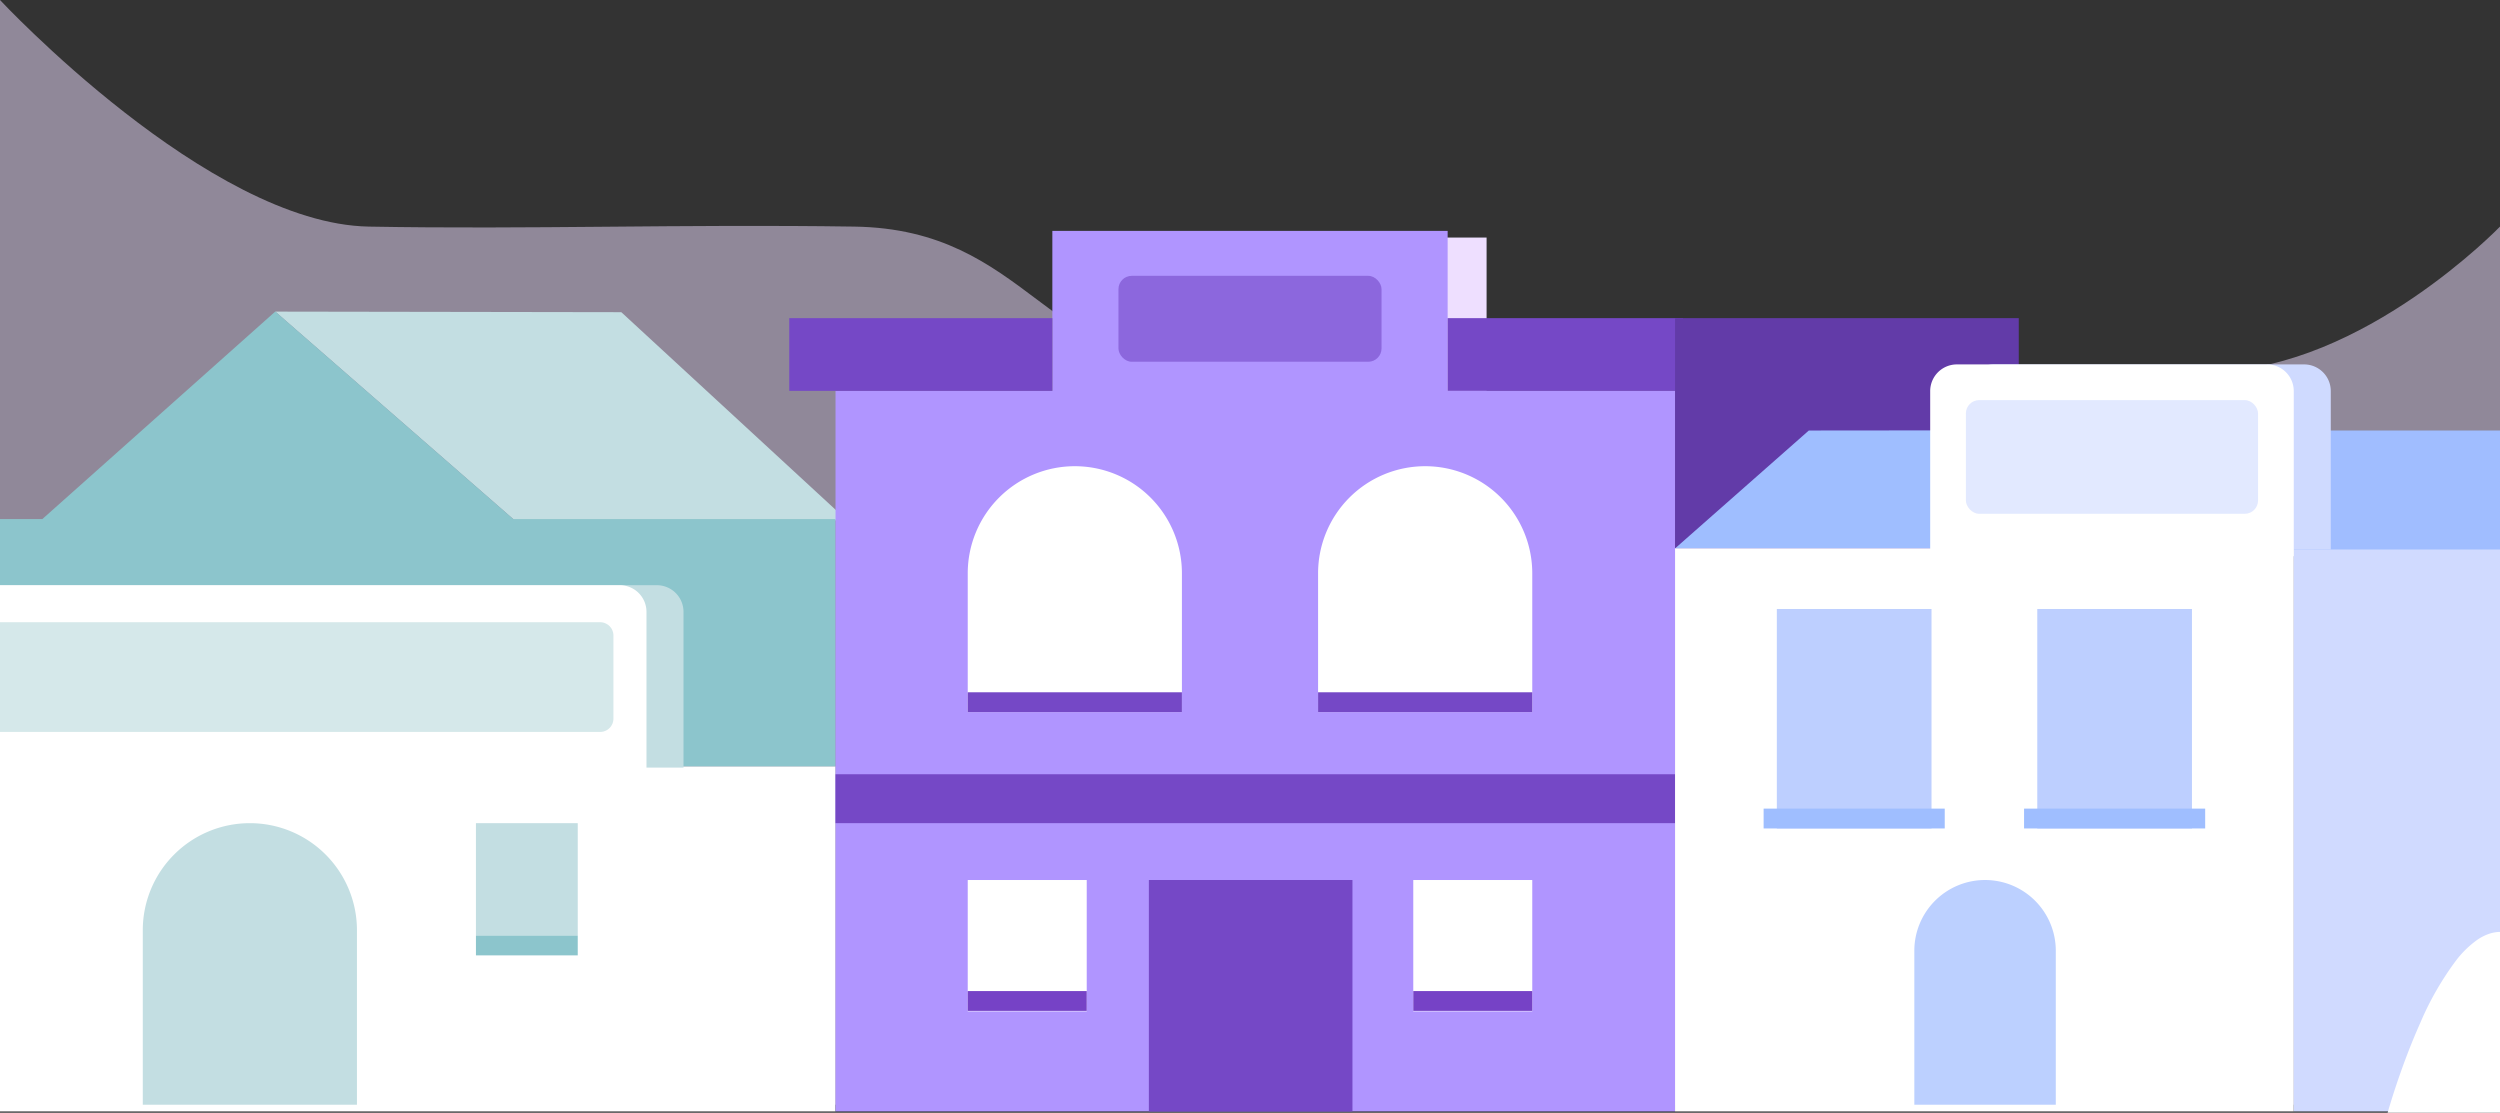 <svg xmlns="http://www.w3.org/2000/svg" width="375" height="166.913" viewBox="0 0 375 166.913">
  <rect x="0" y="0" width="375" height="166.913" fill="#333333" stroke="none"/>
  <g id="Group_13352" data-name="Group 13352" transform="translate(0)">
    <path id="Path_39998" data-name="Path 39998" d="M375,117.923s-20.446,21.207-42.665,21.7-124.7.293-150.06,0-28.069-21.314-54.13-21.7-48.781.439-72.827,0S0,83.933,0,83.933V249.647H375Z" transform="translate(0 -83.933)" fill="#eedfff" opacity="0.5"/>
    <rect id="Rectangle_4130" data-name="Rectangle 4130" width="125.33" height="51.767" transform="translate(0 114.948)" fill="#fff"/>
    <path id="Path_39999" data-name="Path 39999" d="M-43.768.065,8.134.15,42.01,31.385H-7.852Z" transform="translate(85.062 46.677)" fill="#c3dee2"/>
    <path id="Union_9" data-name="Union 9" d="M0,68.218V31.134H6.347L41.293,0l35.7,31.134h48.34V68.218Z" transform="translate(0 46.73)" fill="#8cc5cc"/>
    <path id="Rectangle_4132" data-name="Rectangle 4132" d="M0,0H98.525a4,4,0,0,1,4,4V27.366a0,0,0,0,1,0,0H0a0,0,0,0,1,0,0V0A0,0,0,0,1,0,0Z" transform="translate(0 87.779)" fill="#c3dee2"/>
    <path id="Rectangle_4133" data-name="Rectangle 4133" d="M0,0H92.972a4,4,0,0,1,4,4V28.366a0,0,0,0,1,0,0H0a0,0,0,0,1,0,0V0A0,0,0,0,1,0,0Z" transform="translate(0 87.779)" fill="#fff"/>
    <rect id="Rectangle_4134" data-name="Rectangle 4134" width="59.294" height="24.392" transform="translate(163.694 35.633)" fill="#eedfff"/>
    <path id="Rectangle_4135" data-name="Rectangle 4135" d="M0,0H90.015a2,2,0,0,1,2,2V14.46a2,2,0,0,1-2,2H0a0,0,0,0,1,0,0V0A0,0,0,0,1,0,0Z" transform="translate(0 93.332)" fill="#c3dee2" opacity="0.7"/>
    <rect id="Rectangle_4136" data-name="Rectangle 4136" width="125.925" height="108.086" transform="translate(125.33 58.628)" fill="#b095ff"/>
    <rect id="Rectangle_4137" data-name="Rectangle 4137" width="59.294" height="24.392" transform="translate(157.853 34.633)" fill="#b095ff"/>
    <rect id="Rectangle_4138" data-name="Rectangle 4138" width="39.463" height="10.907" transform="translate(118.39 47.721)" fill="#7548c6"/>
    <rect id="Rectangle_4139" data-name="Rectangle 4139" width="125.925" height="7.337" transform="translate(125.33 116.137)" fill="#7548c6"/>
    <rect id="Rectangle_4140" data-name="Rectangle 4140" width="35.299" height="10.907" transform="translate(217.147 47.721)" fill="#7548c6"/>
    <rect id="Rectangle_4141" data-name="Rectangle 4141" width="39.463" height="12.89" rx="2" transform="translate(167.768 41.375)" fill="#7548c6" opacity="0.6"/>
    <rect id="Rectangle_4142" data-name="Rectangle 4142" width="51.56" height="117.993" transform="translate(251.256 47.721)" fill="#623ba8"/>
    <path id="Rectangle_4143" data-name="Rectangle 4143" d="M16.063,0h0A16.063,16.063,0,0,1,32.126,16.063V42.24a0,0,0,0,1,0,0H0a0,0,0,0,1,0,0V16.063A16.063,16.063,0,0,1,16.063,0Z" transform="translate(21.417 123.475)" fill="#c3dee2"/>
    <path id="Rectangle_4144" data-name="Rectangle 4144" d="M16.063,0h0A16.063,16.063,0,0,1,32.126,16.063V36.885a0,0,0,0,1,0,0H0a0,0,0,0,1,0,0V16.063A16.063,16.063,0,0,1,16.063,0Z" transform="translate(145.161 69.931)" fill="#fff"/>
    <path id="Rectangle_4145" data-name="Rectangle 4145" d="M16.063,0h0A16.063,16.063,0,0,1,32.126,16.063V36.885a0,0,0,0,1,0,0H0a0,0,0,0,1,0,0V16.063A16.063,16.063,0,0,1,16.063,0Z" transform="translate(197.713 69.931)" fill="#fff"/>
    <rect id="Rectangle_4146" data-name="Rectangle 4146" width="15.27" height="16.856" transform="translate(71.391 123.475)" fill="#c3dee2"/>
    <rect id="Rectangle_4147" data-name="Rectangle 4147" width="15.27" height="2.975" transform="translate(71.391 140.331)" fill="#8cc5cc"/>
    <rect id="Rectangle_4148" data-name="Rectangle 4148" width="32.126" height="2.975" transform="translate(145.161 103.842)" fill="#7548c6"/>
    <rect id="Rectangle_4149" data-name="Rectangle 4149" width="32.126" height="2.975" transform="translate(197.713 103.842)" fill="#7548c6"/>
    <rect id="Rectangle_4150" data-name="Rectangle 4150" width="17.848" height="19.702" transform="translate(145.161 132.002)" fill="#fff"/>
    <rect id="Rectangle_4151" data-name="Rectangle 4151" width="30.539" height="34.712" transform="translate(172.329 132.002)" fill="#7548c6"/>
    <rect id="Rectangle_4152" data-name="Rectangle 4152" width="17.848" height="19.702" transform="translate(211.991 132.002)" fill="#fff"/>
    <rect id="Rectangle_4153" data-name="Rectangle 4153" width="17.848" height="2.975" transform="translate(145.161 148.66)" fill="#7642c6"/>
    <rect id="Rectangle_4154" data-name="Rectangle 4154" width="17.848" height="2.975" transform="translate(211.991 148.66)" fill="#7642c6"/>
    <rect id="Rectangle_4155" data-name="Rectangle 4155" width="92.808" height="84.488" transform="translate(251.256 82.227)" fill="#fff"/>
    <rect id="Rectangle_4156" data-name="Rectangle 4156" width="30.936" height="84.488" transform="translate(344.064 82.227)" fill="#d0daff"/>
    <path id="Path_40001" data-name="Path 40001" d="M25.414.065l-49.16.048-20.022,17.65H4.186Z" transform="translate(295.07 64.464)" fill="#9fbeff"/>
    <rect id="Rectangle_4157" data-name="Rectangle 4157" width="30.936" height="17.848" transform="translate(344.064 64.577)" fill="#a0bdff"/>
    <path id="Rectangle_4158" data-name="Rectangle 4158" d="M4,0H50.535a4,4,0,0,1,4,4V27.763a0,0,0,0,1,0,0H0a0,0,0,0,1,0,0V4A4,4,0,0,1,4,0Z" transform="translate(295.082 54.662)" fill="#cfdaff"/>
    <path id="Rectangle_4159" data-name="Rectangle 4159" d="M4,0H50.535a4,4,0,0,1,4,4V28.763a0,0,0,0,1,0,0H0a0,0,0,0,1,0,0V4A4,4,0,0,1,4,0Z" transform="translate(289.529 54.662)" fill="#fff"/>
    <path id="Rectangle_4160" data-name="Rectangle 4160" d="M10.609,0h0A10.609,10.609,0,0,1,21.219,10.609v23.1a0,0,0,0,1,0,0H0a0,0,0,0,1,0,0v-23.1A10.609,10.609,0,0,1,10.609,0Z" transform="translate(287.15 132.002)" fill="#bcd0ff"/>
    <rect id="Rectangle_4161" data-name="Rectangle 4161" width="23.202" height="32.919" transform="translate(266.526 91.349)" fill="#bdcfff"/>
    <rect id="Rectangle_4162" data-name="Rectangle 4162" width="23.202" height="32.919" transform="translate(305.592 91.349)" fill="#bdcfff"/>
    <rect id="Rectangle_4163" data-name="Rectangle 4163" width="27.168" height="2.975" transform="translate(264.542 121.293)" fill="#9fbeff"/>
    <rect id="Rectangle_4164" data-name="Rectangle 4164" width="27.168" height="2.975" transform="translate(303.609 121.293)" fill="#9fbeff"/>
    <rect id="Rectangle_4165" data-name="Rectangle 4165" width="43.826" height="17.054" rx="2" transform="translate(294.883 60.016)" fill="#cfdaff" opacity="0.6"/>
    <path id="Subtraction_96" data-name="Subtraction 96" d="M16.853,27.127H0l0-.009c.085-.3.547-1.92,1.318-4.218.776-2.314,2.031-5.808,3.6-9.306a44.981,44.981,0,0,1,5.355-9.321,14.847,14.847,0,0,1,3.168-3.084A7.473,7.473,0,0,1,15.125.318,5.282,5.282,0,0,1,16.853,0V27.126Z" transform="translate(358.147 139.786)" fill="#fff"/>
  </g>
</svg>

